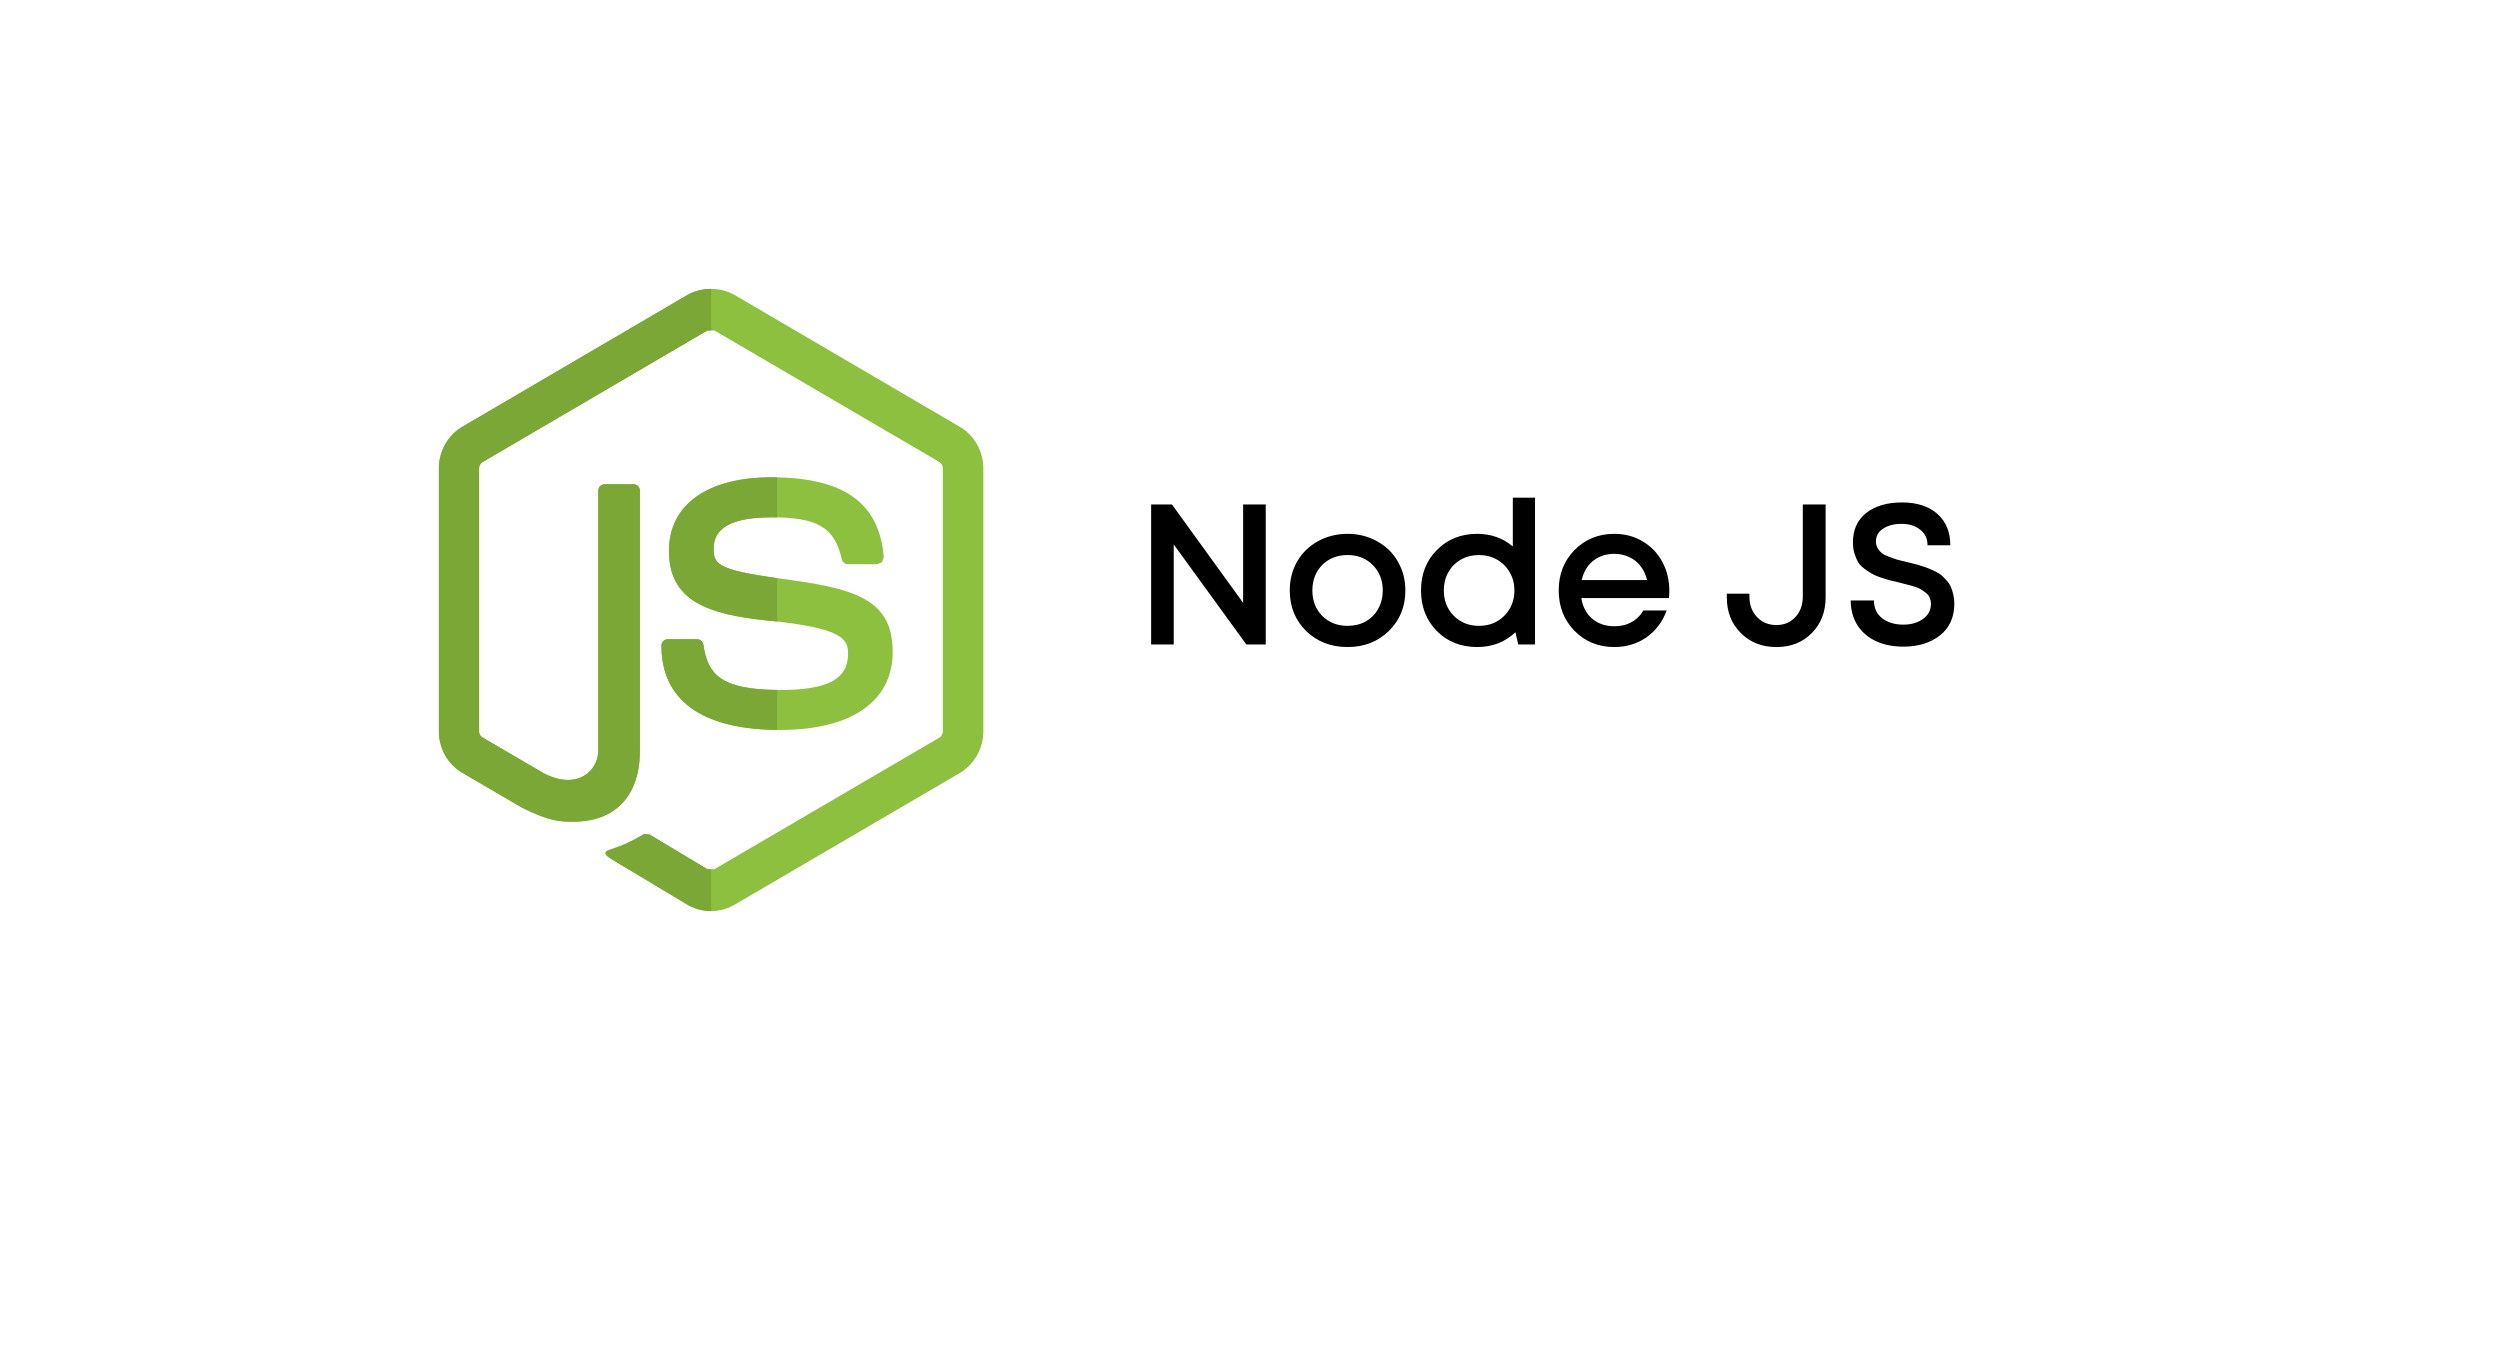 <svg width="225" height="122" viewBox="0 0 225 122" fill="none" xmlns="http://www.w3.org/2000/svg">
<g filter="url(#filter0_d_346_419)">
<path d="M20 18C20 15.239 22.239 13 25 13H200C202.761 13 205 15.239 205 18V90C205 92.761 202.761 95 200 95H25C22.239 95 20 92.761 20 90V18Z" fill="white"/>
</g>
<path d="M111.882 45.4H113.916V58H112.17L105.636 49V58H103.602V45.4H105.474L111.882 54.256V45.4ZM124.989 56.794C124.005 57.754 122.769 58.234 121.281 58.234C119.793 58.234 118.551 57.754 117.555 56.794C116.571 55.822 116.079 54.604 116.079 53.14C116.079 52.18 116.301 51.31 116.745 50.53C117.201 49.75 117.825 49.144 118.617 48.712C119.421 48.268 120.309 48.046 121.281 48.046C122.253 48.046 123.135 48.268 123.927 48.712C124.731 49.144 125.355 49.75 125.799 50.53C126.255 51.31 126.483 52.18 126.483 53.14C126.483 54.604 125.985 55.822 124.989 56.794ZM121.281 56.326C121.893 56.326 122.439 56.194 122.919 55.93C123.399 55.654 123.771 55.276 124.035 54.796C124.311 54.304 124.449 53.752 124.449 53.14C124.449 52.216 124.149 51.454 123.549 50.854C122.961 50.254 122.205 49.954 121.281 49.954C120.357 49.954 119.595 50.254 118.995 50.854C118.407 51.454 118.113 52.216 118.113 53.14C118.113 54.064 118.407 54.826 118.995 55.426C119.595 56.026 120.357 56.326 121.281 56.326ZM136.153 44.788H138.151V58H136.639L136.387 56.902C135.451 57.79 134.305 58.234 132.949 58.234C131.485 58.234 130.273 57.754 129.313 56.794C128.365 55.822 127.891 54.604 127.891 53.14C127.891 51.676 128.365 50.464 129.313 49.504C130.273 48.532 131.485 48.046 132.949 48.046C134.185 48.046 135.253 48.424 136.153 49.18V44.788ZM130.843 55.426C131.443 56.026 132.199 56.326 133.111 56.326C134.023 56.326 134.779 56.026 135.379 55.426C135.991 54.814 136.297 54.052 136.297 53.14C136.297 52.54 136.159 52 135.883 51.52C135.607 51.028 135.223 50.644 134.731 50.368C134.251 50.092 133.711 49.954 133.111 49.954C132.511 49.954 131.965 50.092 131.473 50.368C130.993 50.644 130.615 51.028 130.339 51.52C130.075 52 129.943 52.54 129.943 53.14C129.943 54.052 130.243 54.814 130.843 55.426ZM150.238 53.158C150.238 53.338 150.226 53.56 150.202 53.824H142.318C142.438 54.604 142.762 55.222 143.29 55.678C143.83 56.134 144.496 56.362 145.288 56.362C145.672 56.362 146.032 56.308 146.368 56.2C146.704 56.08 146.998 55.918 147.25 55.714C147.514 55.498 147.73 55.24 147.898 54.94H150.004C149.62 55.972 149.008 56.782 148.168 57.37C147.328 57.946 146.368 58.234 145.288 58.234C143.86 58.234 142.666 57.748 141.706 56.776C140.758 55.804 140.284 54.592 140.284 53.14C140.284 51.688 140.758 50.476 141.706 49.504C142.666 48.532 143.86 48.046 145.288 48.046C146.26 48.046 147.124 48.28 147.88 48.748C148.636 49.204 149.218 49.822 149.626 50.602C150.034 51.37 150.238 52.222 150.238 53.158ZM145.288 49.846C144.544 49.846 143.908 50.056 143.38 50.476C142.864 50.896 142.522 51.472 142.354 52.204H148.24C148.12 51.712 147.922 51.292 147.646 50.944C147.37 50.584 147.028 50.314 146.62 50.134C146.224 49.942 145.78 49.846 145.288 49.846ZM163.063 56.974C162.235 57.814 161.173 58.234 159.877 58.234C158.581 58.234 157.513 57.814 156.673 56.974C155.833 56.134 155.413 55.066 155.413 53.77V53.428H157.447V53.68C157.447 54.436 157.675 55.054 158.131 55.534C158.587 56.014 159.169 56.254 159.877 56.254C160.573 56.254 161.143 56.014 161.587 55.534C162.031 55.054 162.253 54.436 162.253 53.68V45.4H164.305V53.77C164.305 55.066 163.891 56.134 163.063 56.974ZM171.317 58.198C170.369 58.198 169.535 58.03 168.815 57.694C168.107 57.358 167.555 56.878 167.159 56.254C166.763 55.618 166.565 54.88 166.565 54.04H168.653C168.653 54.712 168.899 55.246 169.391 55.642C169.895 56.026 170.531 56.218 171.299 56.218C171.995 56.218 172.583 56.05 173.063 55.714C173.543 55.366 173.783 54.916 173.783 54.364C173.783 54.16 173.747 53.974 173.675 53.806C173.615 53.638 173.507 53.494 173.351 53.374C173.207 53.254 173.063 53.152 172.919 53.068C172.787 52.972 172.583 52.882 172.307 52.798C172.043 52.714 171.827 52.654 171.659 52.618C171.491 52.57 171.239 52.504 170.903 52.42C170.531 52.336 170.249 52.27 170.057 52.222C169.865 52.162 169.595 52.078 169.247 51.97C168.911 51.85 168.647 51.736 168.455 51.628C168.275 51.52 168.059 51.376 167.807 51.196C167.555 51.004 167.363 50.806 167.231 50.602C167.111 50.386 167.003 50.128 166.907 49.828C166.811 49.528 166.763 49.192 166.763 48.82C166.763 47.692 167.159 46.81 167.951 46.174C168.755 45.538 169.829 45.22 171.173 45.22C172.541 45.22 173.609 45.568 174.377 46.264C175.145 46.948 175.529 47.884 175.529 49.072H173.477C173.477 48.472 173.255 48.004 172.811 47.668C172.379 47.32 171.821 47.146 171.137 47.146C170.477 47.146 169.925 47.29 169.481 47.578C169.049 47.854 168.833 48.244 168.833 48.748C168.833 48.964 168.887 49.162 168.995 49.342C169.103 49.522 169.229 49.672 169.373 49.792C169.517 49.9 169.733 50.008 170.021 50.116C170.309 50.224 170.549 50.308 170.741 50.368C170.945 50.416 171.239 50.488 171.623 50.584C171.923 50.656 172.145 50.71 172.289 50.746C172.445 50.782 172.667 50.848 172.955 50.944C173.243 51.028 173.465 51.106 173.621 51.178C173.777 51.238 173.975 51.328 174.215 51.448C174.455 51.568 174.641 51.688 174.773 51.808C174.905 51.928 175.049 52.078 175.205 52.258C175.373 52.438 175.499 52.63 175.583 52.834C175.667 53.026 175.739 53.254 175.799 53.518C175.859 53.77 175.889 54.04 175.889 54.328C175.889 55.552 175.457 56.506 174.593 57.19C173.729 57.862 172.637 58.198 171.317 58.198Z" fill="black"/>
<path d="M57.964 75.063C56.529 75.893 56.256 75.996 54.905 76.472C54.578 76.584 54.083 76.782 55.094 77.361L61.858 81.416C62.502 81.797 63.251 81.995 63.984 81.995L63.988 82C64.735 82 65.468 81.799 66.116 81.421L86.374 69.577C87.688 68.798 88.5 67.365 88.5 65.83V42.151C88.5 40.606 87.69 39.174 86.374 38.408L66.116 26.55C64.842 25.82 63.144 25.82 61.86 26.55L41.626 38.397C40.312 39.164 39.5 40.606 39.5 42.139V65.82C39.5 67.365 40.31 68.798 41.626 69.563L46.934 72.664C49.503 73.952 50.422 73.952 51.594 73.952C55.399 73.952 57.593 71.619 57.593 67.552V44.165C57.593 43.831 57.32 43.577 57 43.577H54.436C54.104 43.577 53.843 43.831 53.843 44.165V67.54C53.843 69.351 52 71.14 48.985 69.619L43.434 66.376C43.24 66.278 43.117 66.054 43.117 65.83V42.151C43.117 41.922 43.24 41.698 43.434 41.586L63.669 29.74H64.292L84.538 41.575C84.734 41.696 84.855 41.906 84.855 42.139V65.83C84.855 66.051 84.736 66.273 84.55 66.383L64.292 78.229H63.669L58.47 75.109L57.964 75.063Z" fill="#8CC03E"/>
<path d="M57.964 75.063C56.529 75.894 56.256 75.996 54.905 76.472C54.578 76.584 54.083 76.783 55.094 77.361L61.858 81.417C62.502 81.797 63.251 81.995 63.984 81.995L63.988 82C63.993 82 63.995 82 64 82V78.232H63.669L58.47 75.11L57.964 75.063ZM63.993 26C63.249 26 62.502 26.182 61.86 26.548L41.626 38.397C40.312 39.165 39.5 40.607 39.5 42.14V65.821C39.5 67.365 40.31 68.798 41.626 69.563L46.934 72.664C49.503 73.952 50.422 73.952 51.594 73.952C55.399 73.952 57.593 71.619 57.593 67.552V44.165C57.593 43.831 57.32 43.577 57 43.577H54.436C54.104 43.577 53.843 43.831 53.843 44.165V67.54C53.843 68.873 52.847 70.193 51.12 70.193C50.499 70.193 49.783 70.023 48.985 69.619L43.434 66.376C43.24 66.278 43.117 66.054 43.117 65.83V42.151C43.117 41.923 43.24 41.699 43.434 41.587L63.669 29.74H64V26C63.998 26 63.995 26 63.993 26Z" fill="#7AA736"/>
<path d="M70.239 62.097C64.875 62.097 63.701 60.727 63.309 58.027C63.265 57.738 63.022 57.528 62.728 57.528H60.108C59.776 57.528 59.527 57.792 59.527 58.116C59.527 61.574 61.382 65.695 70.253 65.695C76.656 65.681 80.345 63.116 80.345 58.648L80.338 58.65C80.338 54.217 77.377 53.041 71.156 52.203C64.861 51.361 64.226 50.927 64.226 49.436C64.226 48.204 64.765 46.559 69.427 46.559C73.583 46.559 75.121 47.471 75.755 50.313C75.809 50.582 76.054 50.78 76.327 50.78H78.959L79.388 50.591L79.54 50.136C79.136 45.236 75.921 42.959 69.43 42.959C63.652 42.959 60.206 45.427 60.206 49.571C60.206 54.061 63.638 55.304 69.177 55.857C75.814 56.515 76.327 57.505 76.327 58.828C76.327 61.119 74.507 62.097 70.239 62.097Z" fill="#8CC03E"/>
<path d="M62.728 57.528H60.108C59.776 57.528 59.527 57.792 59.527 58.116C59.527 61.532 61.337 65.597 69.936 65.692V62.094C64.831 62.043 63.694 60.673 63.309 58.025C63.265 57.736 63.022 57.528 62.728 57.528ZM69.43 42.961C63.652 42.961 60.206 45.43 60.206 49.574C60.206 54.063 63.638 55.307 69.177 55.86C69.439 55.885 69.693 55.911 69.936 55.939V52.035C64.777 51.296 64.228 50.824 64.228 49.438C64.228 48.206 64.767 46.561 69.43 46.561C69.605 46.561 69.772 46.564 69.938 46.566V42.966C69.77 42.961 69.6 42.961 69.43 42.961Z" fill="#7AA736"/>
<defs>
<filter id="filter0_d_346_419" x="0" y="0" width="225" height="122" filterUnits="userSpaceOnUse" color-interpolation-filters="sRGB">
<feFlood flood-opacity="0" result="BackgroundImageFix"/>
<feColorMatrix in="SourceAlpha" type="matrix" values="0 0 0 0 0 0 0 0 0 0 0 0 0 0 0 0 0 0 127 0" result="hardAlpha"/>
<feOffset dy="7"/>
<feGaussianBlur stdDeviation="10"/>
<feComposite in2="hardAlpha" operator="out"/>
<feColorMatrix type="matrix" values="0 0 0 0 0.267 0 0 0 0 0.267 0 0 0 0 0.267 0 0 0 0.05 0"/>
<feBlend mode="normal" in2="BackgroundImageFix" result="effect1_dropShadow_346_419"/>
<feBlend mode="normal" in="SourceGraphic" in2="effect1_dropShadow_346_419" result="shape"/>
</filter>
</defs>
</svg>
